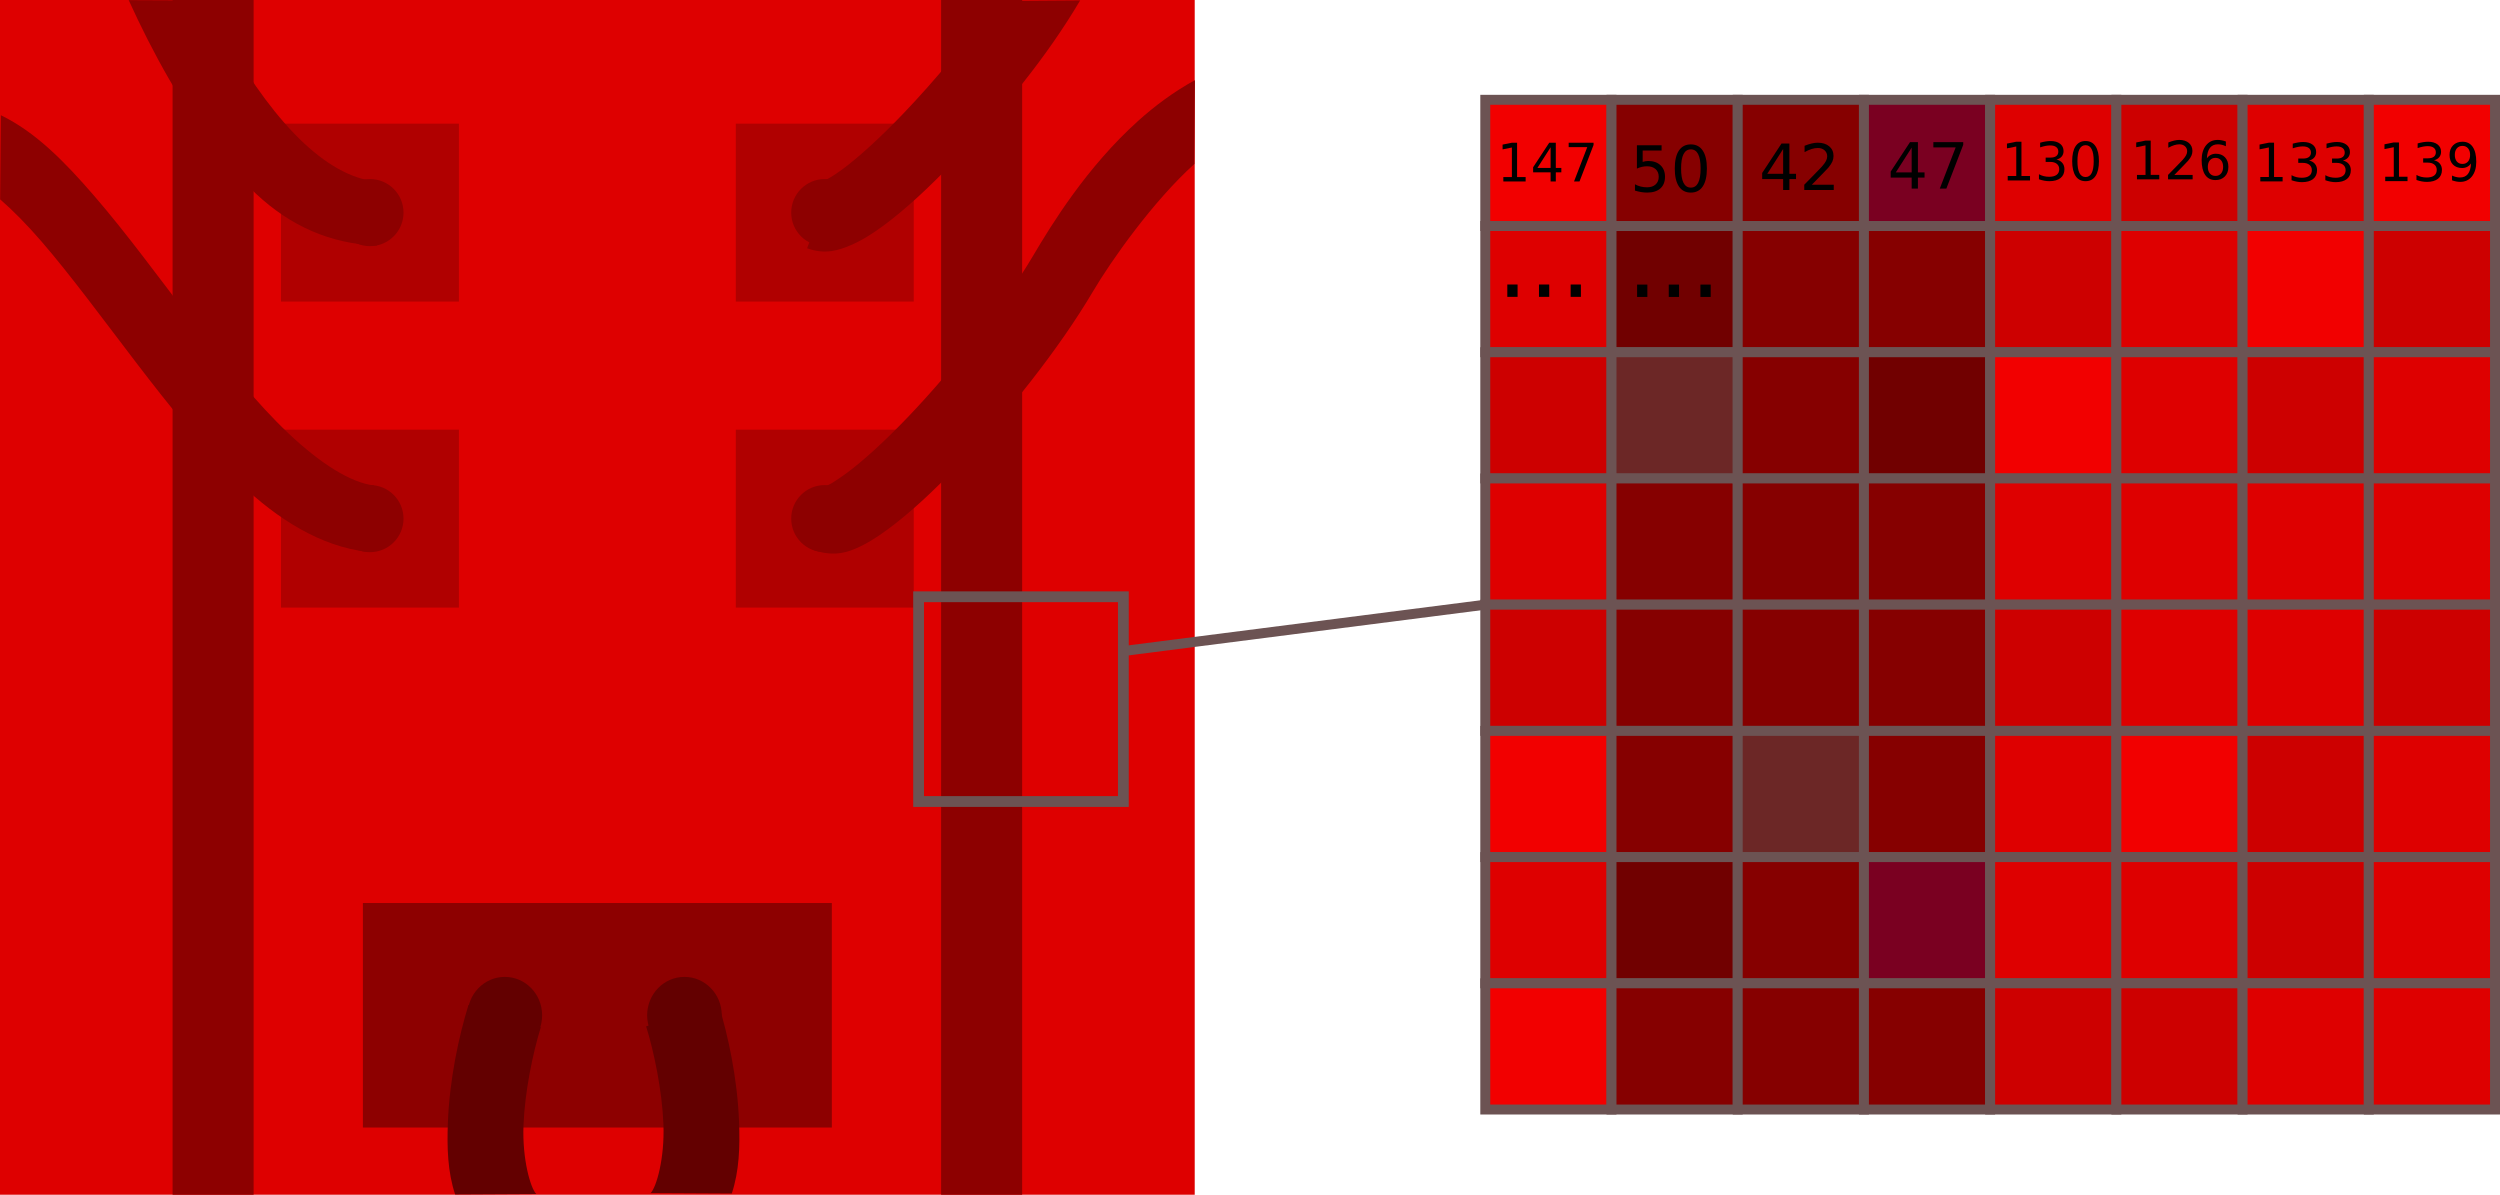 <?xml version="1.0" encoding="UTF-8" standalone="no"?>
<svg
   xmlns:dc="http://purl.org/dc/elements/1.1/"
   xmlns:cc="http://creativecommons.org/ns#"
   xmlns:rdf="http://www.w3.org/1999/02/22-rdf-syntax-ns#"
   xmlns:svg="http://www.w3.org/2000/svg"
   xmlns="http://www.w3.org/2000/svg"
   xmlns:sodipodi="http://sodipodi.sourceforge.net/DTD/sodipodi-0.dtd"
   xmlns:inkscape="http://www.inkscape.org/namespaces/inkscape"
   sodipodi:docname="thermogram.svg"
   inkscape:version="1.0 (4035a4fb49, 2020-05-01)"
   id="svg8"
   version="1.1"
   viewBox="0 0 332.191 158.75"
   height="158.75mm"
   width="332.191mm">
  <defs
     id="defs2" />
  <sodipodi:namedview
     inkscape:window-maximized="1"
     inkscape:window-y="28"
     inkscape:window-x="0"
     inkscape:window-height="712"
     inkscape:window-width="1366"
     fit-margin-bottom="0"
     fit-margin-right="0"
     fit-margin-left="0"
     fit-margin-top="0"
     showgrid="false"
     inkscape:document-rotation="0"
     inkscape:current-layer="layer1"
     inkscape:document-units="mm"
     inkscape:cy="28.489685"
     inkscape:cx="1045.4666"
     inkscape:zoom="1.4"
     inkscape:pageshadow="2"
     inkscape:pageopacity="0.0"
     borderopacity="1.0"
     bordercolor="#666666"
     pagecolor="#ffffff"
     id="base" />
  <g
     transform="translate(-18.685,-56.576)"
     id="layer1"
     inkscape:groupmode="layer"
     inkscape:label="Layer 1">
    <rect
       y="56.576"
       x="18.685"
       height="158.75"
       width="158.75"
       id="rect833"
       style="fill:#de0000;fill-opacity:1;stroke-width:0.899;stop-color:#000000" />
    <g
       transform="translate(-2.683)"
       id="g919">
      <rect
         style="fill:#8d0000;fill-opacity:1;stroke-width:0.756;stop-color:#000000"
         id="rect835"
         width="10.767"
         height="158.75"
         x="44.3"
         y="56.576" />
      <rect
         y="56.576"
         x="146.42"
         height="158.75"
         width="10.767"
         id="rect835-6"
         style="fill:#8d0000;fill-opacity:1;stroke-width:0.756;stop-color:#000000" />
    </g>
    <rect
       y="176.566"
       x="66.905"
       height="29.832"
       width="62.31"
       id="rect921"
       style="fill:#8d0000;fill-opacity:1;stroke-width:1;stop-color:#000000" />
    <g
       transform="translate(-0.374)"
       id="g966">
      <g
         id="g958">
        <rect
           y="73.006"
           x="56.397"
           height="23.641"
           width="23.641"
           id="rect871"
           style="fill:#b00000;fill-opacity:1;stroke-width:0.912;stop-color:#000000" />
        <circle
           r="4.46"
           cy="84.826"
           cx="68.217"
           id="path928"
           style="fill:#8d0000;fill-opacity:1;stroke-width:1;stop-color:#000000" />
      </g>
      <g
         id="g954"
         transform="translate(0.748)">
        <rect
           style="fill:#b00000;fill-opacity:1;stroke-width:0.912;stop-color:#000000"
           id="rect871-7"
           width="23.641"
           height="23.641"
           x="116.083"
           y="73.006" />
        <circle
           style="fill:#8d0000;fill-opacity:1;stroke-width:1;stop-color:#000000"
           id="path928-6"
           cx="127.903"
           cy="84.826"
           r="4.46" />
      </g>
    </g>
    <g
       id="g966-3"
       transform="translate(-0.374,40.663)">
      <g
         id="g958-6">
        <rect
           style="fill:#b00000;fill-opacity:1;stroke-width:0.912;stop-color:#000000"
           id="rect871-0"
           width="23.641"
           height="23.641"
           x="56.397"
           y="73.006" />
        <circle
           style="fill:#8d0000;fill-opacity:1;stroke-width:1;stop-color:#000000"
           id="path928-62"
           cx="68.217"
           cy="84.826"
           r="4.46" />
      </g>
      <g
         transform="translate(0.748)"
         id="g954-6">
        <rect
           y="73.006"
           x="116.083"
           height="23.641"
           width="23.641"
           id="rect871-7-1"
           style="fill:#b00000;fill-opacity:1;stroke-width:0.912;stop-color:#000000" />
        <circle
           r="4.46"
           cy="84.826"
           cx="127.903"
           id="path928-6-8"
           style="fill:#8d0000;fill-opacity:1;stroke-width:1;stop-color:#000000" />
      </g>
    </g>
    <ellipse
       ry="5.101"
       rx="4.958"
       cy="191.482"
       cx="85.764"
       id="path1039"
       style="fill:#630000;fill-opacity:1;stroke-width:1;stop-color:#000000" />
    <ellipse
       style="fill:#630000;fill-opacity:1;stroke-width:1;stop-color:#000000"
       id="path1039-7"
       cx="109.633"
       cy="191.482"
       rx="4.958"
       ry="5.101" />
    <path
       sodipodi:nodetypes="csccscc"
       id="path1067"
       d="m 80.934,190.115 c -1.295,4.198 -2.514,9.879 -2.736,15.604 -0.13,3.343 -0.033,6.575 0.964,9.571 l 10.783,-0.059 c -0.765,-0.758 -1.875,-4.624 -1.701,-9.122 0.175,-4.498 1.251,-9.635 2.299,-13.031 z"
       style="color:#000000;font-style:normal;font-variant:normal;font-weight:normal;font-stretch:normal;font-size:medium;line-height:normal;font-family:sans-serif;font-variant-ligatures:normal;font-variant-position:normal;font-variant-caps:normal;font-variant-numeric:normal;font-variant-alternates:normal;font-variant-east-asian:normal;font-feature-settings:normal;font-variation-settings:normal;text-indent:0;text-align:start;text-decoration:none;text-decoration-line:none;text-decoration-style:solid;text-decoration-color:#000000;letter-spacing:normal;word-spacing:normal;text-transform:none;writing-mode:lr-tb;direction:ltr;text-orientation:mixed;dominant-baseline:auto;baseline-shift:baseline;text-anchor:start;white-space:normal;shape-padding:0;shape-margin:0;inline-size:0;clip-rule:nonzero;display:inline;overflow:visible;visibility:visible;opacity:1;isolation:auto;mix-blend-mode:normal;color-interpolation:sRGB;color-interpolation-filters:linearRGB;solid-color:#000000;solid-opacity:1;vector-effect:none;fill:#630000;fill-opacity:1;fill-rule:nonzero;stroke:none;stroke-width:10.054;stroke-linecap:butt;stroke-linejoin:miter;stroke-miterlimit:4;stroke-dasharray:none;stroke-dashoffset:0;stroke-opacity:1;color-rendering:auto;image-rendering:auto;shape-rendering:auto;text-rendering:auto;enable-background:accumulate;stop-color:#000000;stop-opacity:1" />
    <path
       style="color:#000000;font-style:normal;font-variant:normal;font-weight:normal;font-stretch:normal;font-size:medium;line-height:normal;font-family:sans-serif;font-variant-ligatures:normal;font-variant-position:normal;font-variant-caps:normal;font-variant-numeric:normal;font-variant-alternates:normal;font-variant-east-asian:normal;font-feature-settings:normal;font-variation-settings:normal;text-indent:0;text-align:start;text-decoration:none;text-decoration-line:none;text-decoration-style:solid;text-decoration-color:#000000;letter-spacing:normal;word-spacing:normal;text-transform:none;writing-mode:lr-tb;direction:ltr;text-orientation:mixed;dominant-baseline:auto;baseline-shift:baseline;text-anchor:start;white-space:normal;shape-padding:0;shape-margin:0;inline-size:0;clip-rule:nonzero;display:inline;overflow:visible;visibility:visible;opacity:1;isolation:auto;mix-blend-mode:normal;color-interpolation:sRGB;color-interpolation-filters:linearRGB;solid-color:#000000;solid-opacity:1;vector-effect:none;fill:#630000;fill-opacity:1;fill-rule:nonzero;stroke:none;stroke-width:10.054;stroke-linecap:butt;stroke-linejoin:miter;stroke-miterlimit:4;stroke-dasharray:none;stroke-dashoffset:0;stroke-opacity:1;color-rendering:auto;image-rendering:auto;shape-rendering:auto;text-rendering:auto;enable-background:accumulate;stop-color:#000000;stop-opacity:1"
       d="m 114.15,189.988 c 1.295,4.198 2.514,9.879 2.736,15.604 0.13,3.343 0.033,6.575 -0.964,9.571 l -10.783,-0.059 c 0.765,-0.758 1.875,-4.624 1.701,-9.122 -0.175,-4.498 -1.251,-9.635 -2.299,-13.031 z"
       id="path1067-9"
       sodipodi:nodetypes="csccscc" />
    <path
       sodipodi:nodetypes="csssccsssccc"
       id="path1171"
       d="m 18.705,83.065 c 1.701,1.477 3.57,3.371 5.479,5.58 3.947,4.567 8.182,10.348 12.592,16.113 4.41,5.765 8.987,11.519 13.904,16.156 4.918,4.637 10.543,8.26 16.836,8.998 l 0.865,-8.834 c -3.127,-0.366 -7.145,-2.939 -11.348,-6.902 -4.203,-3.963 -8.575,-9.388 -12.902,-15.045 C 39.804,93.474 35.514,87.592 31.191,82.59 27.264,78.045 23.409,74.12 18.801,71.888 l -0.096,11.177 z"
       style="color:#000000;font-style:normal;font-variant:normal;font-weight:normal;font-stretch:normal;font-size:medium;line-height:normal;font-family:sans-serif;font-variant-ligatures:normal;font-variant-position:normal;font-variant-caps:normal;font-variant-numeric:normal;font-variant-alternates:normal;font-variant-east-asian:normal;font-feature-settings:normal;font-variation-settings:normal;text-indent:0;text-align:start;text-decoration:none;text-decoration-line:none;text-decoration-style:solid;text-decoration-color:#000000;letter-spacing:normal;word-spacing:normal;text-transform:none;writing-mode:lr-tb;direction:ltr;text-orientation:mixed;dominant-baseline:auto;baseline-shift:baseline;text-anchor:start;white-space:normal;shape-padding:0;shape-margin:0;inline-size:0;clip-rule:nonzero;display:inline;overflow:visible;visibility:visible;opacity:1;isolation:auto;mix-blend-mode:normal;color-interpolation:sRGB;color-interpolation-filters:linearRGB;solid-color:#000000;solid-opacity:1;vector-effect:none;fill:#8d0000;fill-opacity:1;fill-rule:nonzero;stroke:none;stroke-width:9.26;stroke-linecap:butt;stroke-linejoin:miter;stroke-miterlimit:4;stroke-dasharray:none;stroke-dashoffset:0;stroke-opacity:1;color-rendering:auto;image-rendering:auto;shape-rendering:auto;text-rendering:auto;enable-background:accumulate;stop-color:#000000;stop-opacity:1" />
    <path
       sodipodi:nodetypes="cssccsscc"
       id="path1175"
       d="m 35.785,56.593 c 1.575,3.47 3.378,7.057 5.397,10.552 3.254,5.631 7.052,11.011 11.572,15.225 4.52,4.213 9.768,6.59 15.991,6.838 l 0.542,-8.474 C 66.007,80.602 62.577,78.867 59.068,75.596 55.56,72.325 52.155,67.627 49.199,62.512 48.092,60.596 47.046,58.62 46.068,56.638 Z"
       style="color:#000000;font-style:normal;font-variant:normal;font-weight:normal;font-stretch:normal;font-size:medium;line-height:normal;font-family:sans-serif;font-variant-ligatures:normal;font-variant-position:normal;font-variant-caps:normal;font-variant-numeric:normal;font-variant-alternates:normal;font-variant-east-asian:normal;font-feature-settings:normal;font-variation-settings:normal;text-indent:0;text-align:start;text-decoration:none;text-decoration-line:none;text-decoration-style:solid;text-decoration-color:#000000;letter-spacing:normal;word-spacing:normal;text-transform:none;writing-mode:lr-tb;direction:ltr;text-orientation:mixed;dominant-baseline:auto;baseline-shift:baseline;text-anchor:start;white-space:normal;shape-padding:0;shape-margin:0;inline-size:0;clip-rule:nonzero;display:inline;overflow:visible;visibility:visible;opacity:1;isolation:auto;mix-blend-mode:normal;color-interpolation:sRGB;color-interpolation-filters:linearRGB;solid-color:#000000;solid-opacity:1;vector-effect:none;fill:#8d0000;fill-opacity:1;fill-rule:nonzero;stroke:none;stroke-width:9.26;stroke-linecap:butt;stroke-linejoin:miter;stroke-miterlimit:4;stroke-dasharray:none;stroke-dashoffset:0;stroke-opacity:1;color-rendering:auto;image-rendering:auto;shape-rendering:auto;text-rendering:auto;enable-background:accumulate;stop-color:#000000;stop-opacity:1" />
    <path
       sodipodi:nodetypes="csssssccsssscc"
       id="path1183"
       d="m 177.46,67.226 c -2.795,1.535 -5.333,3.419 -7.571,5.438 -6.783,6.117 -11.397,13.605 -13.973,17.967 -3.895,6.595 -10.55,15.055 -16.621,21.393 -3.035,3.169 -5.956,5.83 -8.141,7.434 -1.092,0.802 -2.063,1.423 -2.509,1.612 -0.446,0.189 0.519,1.944 0.946,0.791 l -2.962,7.733 c 2.43,0.9 4.17,0.545 5.676,-0.093 1.506,-0.638 2.878,-1.512 4.33,-2.578 2.905,-2.132 6.069,-5.071 9.348,-8.494 6.558,-6.846 13.451,-15.54 17.908,-23.088 2.443,-4.137 7.989,-12.01 13.499,-16.979 z"
       style="color:#000000;font-style:normal;font-variant:normal;font-weight:normal;font-stretch:normal;font-size:medium;line-height:normal;font-family:sans-serif;font-variant-ligatures:normal;font-variant-position:normal;font-variant-caps:normal;font-variant-numeric:normal;font-variant-alternates:normal;font-variant-east-asian:normal;font-feature-settings:normal;font-variation-settings:normal;text-indent:0;text-align:start;text-decoration:none;text-decoration-line:none;text-decoration-style:solid;text-decoration-color:#000000;letter-spacing:normal;word-spacing:normal;text-transform:none;writing-mode:lr-tb;direction:ltr;text-orientation:mixed;dominant-baseline:auto;baseline-shift:baseline;text-anchor:start;white-space:normal;shape-padding:0;shape-margin:0;inline-size:0;clip-rule:nonzero;display:inline;overflow:visible;visibility:visible;opacity:1;isolation:auto;mix-blend-mode:normal;color-interpolation:sRGB;color-interpolation-filters:linearRGB;solid-color:#000000;solid-opacity:1;vector-effect:none;fill:#8d0000;fill-opacity:1;fill-rule:nonzero;stroke:none;stroke-width:9.26;stroke-linecap:butt;stroke-linejoin:miter;stroke-miterlimit:4;stroke-dasharray:none;stroke-dashoffset:0;stroke-opacity:1;color-rendering:auto;image-rendering:auto;shape-rendering:auto;text-rendering:auto;enable-background:accumulate;stop-color:#000000;stop-opacity:1" />
    <path
       sodipodi:nodetypes="csssccssscc"
       id="path1179"
       d="m 151.099,56.71 c -3.664,5.122 -8.174,10.561 -12.4,14.972 -3.035,3.169 -5.954,5.83 -8.139,7.434 -1.092,0.802 -2.017,1.329 -2.463,1.518 -0.446,0.189 -0.212,-0.223 1.051,0.244 l -3.217,8.684 c 2.43,0.9 4.271,0.237 5.777,-0.4 1.506,-0.638 2.878,-1.512 4.33,-2.578 2.905,-2.132 6.069,-5.071 9.348,-8.494 6.558,-6.846 12.371,-13.914 16.829,-21.462 z"
       style="color:#000000;font-style:normal;font-variant:normal;font-weight:normal;font-stretch:normal;font-size:medium;line-height:normal;font-family:sans-serif;font-variant-ligatures:normal;font-variant-position:normal;font-variant-caps:normal;font-variant-numeric:normal;font-variant-alternates:normal;font-variant-east-asian:normal;font-feature-settings:normal;font-variation-settings:normal;text-indent:0;text-align:start;text-decoration:none;text-decoration-line:none;text-decoration-style:solid;text-decoration-color:#000000;letter-spacing:normal;word-spacing:normal;text-transform:none;writing-mode:lr-tb;direction:ltr;text-orientation:mixed;dominant-baseline:auto;baseline-shift:baseline;text-anchor:start;white-space:normal;shape-padding:0;shape-margin:0;inline-size:0;clip-rule:nonzero;display:inline;overflow:visible;visibility:visible;opacity:1;isolation:auto;mix-blend-mode:normal;color-interpolation:sRGB;color-interpolation-filters:linearRGB;solid-color:#000000;solid-opacity:1;vector-effect:none;fill:#8d0000;fill-opacity:1;fill-rule:nonzero;stroke:none;stroke-width:9.26;stroke-linecap:butt;stroke-linejoin:miter;stroke-miterlimit:4;stroke-dasharray:none;stroke-dashoffset:0;stroke-opacity:1;color-rendering:auto;image-rendering:auto;shape-rendering:auto;text-rendering:auto;enable-background:accumulate;stop-color:#000000;stop-opacity:1" />
    <path
       sodipodi:nodetypes="cc"
       id="path1187"
       d="m 167.725,143.112 48.319,-6.19"
       style="fill:none;fill-opacity:1;stroke:#6c5353;stroke-width:1.323;stroke-linecap:butt;stroke-linejoin:miter;stroke-miterlimit:4;stroke-dasharray:none;stroke-opacity:1" />
    <rect
       y="69.837"
       x="216.044"
       height="16.771"
       width="16.771"
       id="rect2464"
       style="fill:#f20000;fill-opacity:1;stroke:#6c5353;stroke-width:1.323;stroke-miterlimit:4;stroke-dasharray:none;stop-color:#000000" />
    <rect
       style="fill:#860000;fill-opacity:1;stroke:#6c5353;stroke-width:1.323;stroke-miterlimit:4;stroke-dasharray:none;stop-color:#000000"
       id="rect2464-6"
       width="16.771"
       height="16.771"
       x="232.816"
       y="69.837" />
    <rect
       style="fill:#de0000;fill-opacity:1;stroke:#6c5353;stroke-width:1.323;stroke-miterlimit:4;stroke-dasharray:none;stop-color:#000000"
       id="rect2464-0"
       width="16.771"
       height="16.771"
       x="216.044"
       y="86.608" />
    <rect
       y="86.608"
       x="232.816"
       height="16.771"
       width="16.771"
       id="rect2464-6-3"
       style="fill:#710000;fill-opacity:1;stroke:#6c5353;stroke-width:1.323;stroke-miterlimit:4;stroke-dasharray:none;stop-color:#000000" />
    <rect
       style="fill:#860000;fill-opacity:1;stroke:#6c5353;stroke-width:1.323;stroke-miterlimit:4;stroke-dasharray:none;stop-color:#000000"
       id="rect2464-09"
       width="16.771"
       height="16.771"
       x="249.587"
       y="69.837" />
    <rect
       y="69.837"
       x="266.358"
       height="16.771"
       width="16.771"
       id="rect2464-6-2"
       style="fill:#7a0021;fill-opacity:1;stroke:#6c5353;stroke-width:1.323;stroke-miterlimit:4;stroke-dasharray:none;stop-color:#000000" />
    <rect
       y="86.608"
       x="249.587"
       height="16.771"
       width="16.771"
       id="rect2464-0-5"
       style="fill:#860000;fill-opacity:1;stroke:#6c5353;stroke-width:1.323;stroke-miterlimit:4;stroke-dasharray:none;stop-color:#000000" />
    <rect
       style="fill:#860000;fill-opacity:1;stroke:#6c5353;stroke-width:1.323;stroke-miterlimit:4;stroke-dasharray:none;stop-color:#000000"
       id="rect2464-6-3-4"
       width="16.771"
       height="16.771"
       x="266.358"
       y="86.608" />
    <rect
       style="fill:#cd0000;fill-opacity:1;stroke:#6c5353;stroke-width:1.323;stroke-miterlimit:4;stroke-dasharray:none;stop-color:#000000"
       id="rect2464-05"
       width="16.771"
       height="16.771"
       x="216.044"
       y="103.379" />
    <rect
       y="103.379"
       x="232.816"
       height="16.771"
       width="16.771"
       id="rect2464-6-9"
       style="fill:#6c2726;fill-opacity:1;stroke:#6c5353;stroke-width:1.323;stroke-miterlimit:4;stroke-dasharray:none;stop-color:#000000" />
    <rect
       y="120.15"
       x="216.044"
       height="16.771"
       width="16.771"
       id="rect2464-0-4"
       style="fill:#de0000;fill-opacity:1;stroke:#6c5353;stroke-width:1.323;stroke-miterlimit:4;stroke-dasharray:none;stop-color:#000000" />
    <rect
       style="fill:#860000;fill-opacity:1;stroke:#6c5353;stroke-width:1.323;stroke-miterlimit:4;stroke-dasharray:none;stop-color:#000000"
       id="rect2464-6-3-6"
       width="16.771"
       height="16.771"
       x="232.816"
       y="120.15" />
    <rect
       y="103.379"
       x="249.587"
       height="16.771"
       width="16.771"
       id="rect2464-09-9"
       style="fill:#860000;fill-opacity:1;stroke:#6c5353;stroke-width:1.323;stroke-miterlimit:4;stroke-dasharray:none;stop-color:#000000" />
    <rect
       style="fill:#710000;fill-opacity:1;stroke:#6c5353;stroke-width:1.323;stroke-miterlimit:4;stroke-dasharray:none;stop-color:#000000"
       id="rect2464-6-2-2"
       width="16.771"
       height="16.771"
       x="266.358"
       y="103.379" />
    <rect
       style="fill:#860000;fill-opacity:1;stroke:#6c5353;stroke-width:1.323;stroke-miterlimit:4;stroke-dasharray:none;stop-color:#000000"
       id="rect2464-0-5-2"
       width="16.771"
       height="16.771"
       x="249.587"
       y="120.15" />
    <rect
       y="120.15"
       x="266.358"
       height="16.771"
       width="16.771"
       id="rect2464-6-3-4-4"
       style="fill:#860000;fill-opacity:1;stroke:#6c5353;stroke-width:1.323;stroke-miterlimit:4;stroke-dasharray:none;stop-color:#000000" />
    <rect
       style="fill:#de0000;fill-opacity:1;stroke:#6c5353;stroke-width:1.323;stroke-miterlimit:4;stroke-dasharray:none;stop-color:#000000"
       id="rect2464-7"
       width="16.771"
       height="16.771"
       x="283.129"
       y="69.837" />
    <rect
       y="69.837"
       x="299.901"
       height="16.771"
       width="16.771"
       id="rect2464-6-7"
       style="fill:#cd0000;fill-opacity:1;stroke:#6c5353;stroke-width:1.323;stroke-miterlimit:4;stroke-dasharray:none;stop-color:#000000" />
    <rect
       y="86.608"
       x="283.129"
       height="16.771"
       width="16.771"
       id="rect2464-0-54"
       style="fill:#cd0000;fill-opacity:1;stroke:#6c5353;stroke-width:1.323;stroke-miterlimit:4;stroke-dasharray:none;stop-color:#000000" />
    <rect
       style="fill:#de0000;fill-opacity:1;stroke:#6c5353;stroke-width:1.323;stroke-miterlimit:4;stroke-dasharray:none;stop-color:#000000"
       id="rect2464-6-3-8"
       width="16.771"
       height="16.771"
       x="299.901"
       y="86.608" />
    <rect
       y="69.837"
       x="316.672"
       height="16.771"
       width="16.771"
       id="rect2464-09-1"
       style="fill:#de0000;fill-opacity:1;stroke:#6c5353;stroke-width:1.323;stroke-miterlimit:4;stroke-dasharray:none;stop-color:#000000" />
    <rect
       style="fill:#f20000;fill-opacity:1;stroke:#6c5353;stroke-width:1.323;stroke-miterlimit:4;stroke-dasharray:none;stop-color:#000000"
       id="rect2464-6-2-28"
       width="16.771"
       height="16.771"
       x="333.443"
       y="69.837" />
    <rect
       style="fill:#f20000;fill-opacity:1;stroke:#6c5353;stroke-width:1.323;stroke-miterlimit:4;stroke-dasharray:none;stop-color:#000000"
       id="rect2464-0-5-9"
       width="16.771"
       height="16.771"
       x="316.672"
       y="86.608" />
    <rect
       y="86.608"
       x="333.443"
       height="16.771"
       width="16.771"
       id="rect2464-6-3-4-3"
       style="fill:#cd0000;fill-opacity:1;stroke:#6c5353;stroke-width:1.323;stroke-miterlimit:4;stroke-dasharray:none;stop-color:#000000" />
    <rect
       y="103.379"
       x="283.129"
       height="16.771"
       width="16.771"
       id="rect2464-05-6"
       style="fill:#f20000;fill-opacity:1;stroke:#6c5353;stroke-width:1.323;stroke-miterlimit:4;stroke-dasharray:none;stop-color:#000000" />
    <rect
       style="fill:#de0000;fill-opacity:1;stroke:#6c5353;stroke-width:1.323;stroke-miterlimit:4;stroke-dasharray:none;stop-color:#000000"
       id="rect2464-6-9-8"
       width="16.771"
       height="16.771"
       x="299.901"
       y="103.379" />
    <rect
       style="fill:#de0000;fill-opacity:1;stroke:#6c5353;stroke-width:1.323;stroke-miterlimit:4;stroke-dasharray:none;stop-color:#000000"
       id="rect2464-0-4-0"
       width="16.771"
       height="16.771"
       x="283.129"
       y="120.15" />
    <rect
       y="120.15"
       x="299.901"
       height="16.771"
       width="16.771"
       id="rect2464-6-3-6-2"
       style="fill:#de0000;fill-opacity:1;stroke:#6c5353;stroke-width:1.323;stroke-miterlimit:4;stroke-dasharray:none;stop-color:#000000" />
    <rect
       style="fill:#cd0000;fill-opacity:1;stroke:#6c5353;stroke-width:1.323;stroke-miterlimit:4;stroke-dasharray:none;stop-color:#000000"
       id="rect2464-09-9-1"
       width="16.771"
       height="16.771"
       x="316.672"
       y="103.379" />
    <rect
       y="103.379"
       x="333.443"
       height="16.771"
       width="16.771"
       id="rect2464-6-2-2-0"
       style="fill:#de0000;fill-opacity:1;stroke:#6c5353;stroke-width:1.323;stroke-miterlimit:4;stroke-dasharray:none;stop-color:#000000" />
    <rect
       y="120.15"
       x="316.672"
       height="16.771"
       width="16.771"
       id="rect2464-0-5-2-5"
       style="fill:#de0000;fill-opacity:1;stroke:#6c5353;stroke-width:1.323;stroke-miterlimit:4;stroke-dasharray:none;stop-color:#000000" />
    <rect
       style="fill:#de0000;fill-opacity:1;stroke:#6c5353;stroke-width:1.323;stroke-miterlimit:4;stroke-dasharray:none;stop-color:#000000"
       id="rect2464-6-3-4-4-1"
       width="16.771"
       height="16.771"
       x="333.443"
       y="120.15" />
    <rect
       style="fill:#cd0000;fill-opacity:1;stroke:#6c5353;stroke-width:1.323;stroke-miterlimit:4;stroke-dasharray:none;stop-color:#000000"
       id="rect2464-1"
       width="16.771"
       height="16.771"
       x="216.044"
       y="136.922" />
    <rect
       y="136.922"
       x="232.816"
       height="16.771"
       width="16.771"
       id="rect2464-6-0"
       style="fill:#860000;fill-opacity:1;stroke:#6c5353;stroke-width:1.323;stroke-miterlimit:4;stroke-dasharray:none;stop-color:#000000" />
    <rect
       y="153.693"
       x="216.044"
       height="16.771"
       width="16.771"
       id="rect2464-0-8"
       style="fill:#f20000;fill-opacity:1;stroke:#6c5353;stroke-width:1.323;stroke-miterlimit:4;stroke-dasharray:none;stop-color:#000000" />
    <rect
       style="fill:#860000;fill-opacity:1;stroke:#6c5353;stroke-width:1.323;stroke-miterlimit:4;stroke-dasharray:none;stop-color:#000000"
       id="rect2464-6-3-5"
       width="16.771"
       height="16.771"
       x="232.816"
       y="153.693" />
    <rect
       y="136.922"
       x="249.587"
       height="16.771"
       width="16.771"
       id="rect2464-09-0"
       style="fill:#860000;fill-opacity:1;stroke:#6c5353;stroke-width:1.323;stroke-miterlimit:4;stroke-dasharray:none;stop-color:#000000" />
    <rect
       style="fill:#860000;fill-opacity:1;stroke:#6c5353;stroke-width:1.323;stroke-miterlimit:4;stroke-dasharray:none;stop-color:#000000"
       id="rect2464-6-2-6"
       width="16.771"
       height="16.771"
       x="266.358"
       y="136.922" />
    <rect
       style="fill:#6c2726;fill-opacity:1;stroke:#6c5353;stroke-width:1.323;stroke-miterlimit:4;stroke-dasharray:none;stop-color:#000000"
       id="rect2464-0-5-4"
       width="16.771"
       height="16.771"
       x="249.587"
       y="153.693" />
    <rect
       y="153.693"
       x="266.358"
       height="16.771"
       width="16.771"
       id="rect2464-6-3-4-6"
       style="fill:#860000;fill-opacity:1;stroke:#6c5353;stroke-width:1.323;stroke-miterlimit:4;stroke-dasharray:none;stop-color:#000000" />
    <rect
       y="170.464"
       x="216.044"
       height="16.771"
       width="16.771"
       id="rect2464-05-2"
       style="fill:#de0000;fill-opacity:1;stroke:#6c5353;stroke-width:1.323;stroke-miterlimit:4;stroke-dasharray:none;stop-color:#000000" />
    <rect
       style="fill:#710000;fill-opacity:1;stroke:#6c5353;stroke-width:1.323;stroke-miterlimit:4;stroke-dasharray:none;stop-color:#000000"
       id="rect2464-6-9-5"
       width="16.771"
       height="16.771"
       x="232.816"
       y="170.464" />
    <rect
       style="fill:#f20000;fill-opacity:1;stroke:#6c5353;stroke-width:1.323;stroke-miterlimit:4;stroke-dasharray:none;stop-color:#000000"
       id="rect2464-0-4-8"
       width="16.771"
       height="16.771"
       x="216.044"
       y="187.235" />
    <rect
       y="187.235"
       x="232.816"
       height="16.771"
       width="16.771"
       id="rect2464-6-3-6-6"
       style="fill:#860000;fill-opacity:1;stroke:#6c5353;stroke-width:1.323;stroke-miterlimit:4;stroke-dasharray:none;stop-color:#000000" />
    <rect
       style="fill:#860000;fill-opacity:1;stroke:#6c5353;stroke-width:1.323;stroke-miterlimit:4;stroke-dasharray:none;stop-color:#000000"
       id="rect2464-09-9-2"
       width="16.771"
       height="16.771"
       x="249.587"
       y="170.464" />
    <rect
       y="170.464"
       x="266.358"
       height="16.771"
       width="16.771"
       id="rect2464-6-2-2-8"
       style="fill:#7a0021;fill-opacity:1;stroke:#6c5353;stroke-width:1.323;stroke-miterlimit:4;stroke-dasharray:none;stop-color:#000000" />
    <rect
       y="187.235"
       x="249.587"
       height="16.771"
       width="16.771"
       id="rect2464-0-5-2-4"
       style="fill:#860000;fill-opacity:1;stroke:#6c5353;stroke-width:1.323;stroke-miterlimit:4;stroke-dasharray:none;stop-color:#000000" />
    <rect
       style="fill:#860000;fill-opacity:1;stroke:#6c5353;stroke-width:1.323;stroke-miterlimit:4;stroke-dasharray:none;stop-color:#000000"
       id="rect2464-6-3-4-4-7"
       width="16.771"
       height="16.771"
       x="266.358"
       y="187.235" />
    <rect
       y="136.922"
       x="283.129"
       height="16.771"
       width="16.771"
       id="rect2464-7-2"
       style="fill:#cd0000;fill-opacity:1;stroke:#6c5353;stroke-width:1.323;stroke-miterlimit:4;stroke-dasharray:none;stop-color:#000000" />
    <rect
       style="fill:#de0000;fill-opacity:1;stroke:#6c5353;stroke-width:1.323;stroke-miterlimit:4;stroke-dasharray:none;stop-color:#000000"
       id="rect2464-6-7-4"
       width="16.771"
       height="16.771"
       x="299.901"
       y="136.922" />
    <rect
       style="fill:#de0000;fill-opacity:1;stroke:#6c5353;stroke-width:1.323;stroke-miterlimit:4;stroke-dasharray:none;stop-color:#000000"
       id="rect2464-0-54-0"
       width="16.771"
       height="16.771"
       x="283.129"
       y="153.693" />
    <rect
       y="153.693"
       x="299.901"
       height="16.771"
       width="16.771"
       id="rect2464-6-3-8-6"
       style="fill:#f20000;fill-opacity:1;stroke:#6c5353;stroke-width:1.323;stroke-miterlimit:4;stroke-dasharray:none;stop-color:#000000" />
    <rect
       style="fill:#de0000;fill-opacity:1;stroke:#6c5353;stroke-width:1.323;stroke-miterlimit:4;stroke-dasharray:none;stop-color:#000000"
       id="rect2464-09-1-2"
       width="16.771"
       height="16.771"
       x="316.672"
       y="136.922" />
    <rect
       y="136.922"
       x="333.443"
       height="16.771"
       width="16.771"
       id="rect2464-6-2-28-9"
       style="fill:#cd0000;fill-opacity:1;stroke:#6c5353;stroke-width:1.323;stroke-miterlimit:4;stroke-dasharray:none;stop-color:#000000" />
    <rect
       y="153.693"
       x="316.672"
       height="16.771"
       width="16.771"
       id="rect2464-0-5-9-9"
       style="fill:#cd0000;fill-opacity:1;stroke:#6c5353;stroke-width:1.323;stroke-miterlimit:4;stroke-dasharray:none;stop-color:#000000" />
    <rect
       style="fill:#de0000;fill-opacity:1;stroke:#6c5353;stroke-width:1.323;stroke-miterlimit:4;stroke-dasharray:none;stop-color:#000000"
       id="rect2464-6-3-4-3-0"
       width="16.771"
       height="16.771"
       x="333.443"
       y="153.693" />
    <rect
       style="fill:#de0000;fill-opacity:1;stroke:#6c5353;stroke-width:1.323;stroke-miterlimit:4;stroke-dasharray:none;stop-color:#000000"
       id="rect2464-05-6-8"
       width="16.771"
       height="16.771"
       x="283.129"
       y="170.464" />
    <rect
       y="170.464"
       x="299.901"
       height="16.771"
       width="16.771"
       id="rect2464-6-9-8-1"
       style="fill:#de0000;fill-opacity:1;stroke:#6c5353;stroke-width:1.323;stroke-miterlimit:4;stroke-dasharray:none;stop-color:#000000" />
    <rect
       y="187.235"
       x="283.129"
       height="16.771"
       width="16.771"
       id="rect2464-0-4-0-3"
       style="fill:#cd0000;fill-opacity:1;stroke:#6c5353;stroke-width:1.323;stroke-miterlimit:4;stroke-dasharray:none;stop-color:#000000" />
    <rect
       style="fill:#cd0000;fill-opacity:1;stroke:#6c5353;stroke-width:1.323;stroke-miterlimit:4;stroke-dasharray:none;stop-color:#000000"
       id="rect2464-6-3-6-2-1"
       width="16.771"
       height="16.771"
       x="299.901"
       y="187.235" />
    <rect
       y="170.464"
       x="316.672"
       height="16.771"
       width="16.771"
       id="rect2464-09-9-1-1"
       style="fill:#cd0000;fill-opacity:1;stroke:#6c5353;stroke-width:1.323;stroke-miterlimit:4;stroke-dasharray:none;stop-color:#000000" />
    <rect
       style="fill:#de0000;fill-opacity:1;stroke:#6c5353;stroke-width:1.323;stroke-miterlimit:4;stroke-dasharray:none;stop-color:#000000"
       id="rect2464-6-2-2-0-0"
       width="16.771"
       height="16.771"
       x="333.443"
       y="170.464" />
    <rect
       style="fill:#de0000;fill-opacity:1;stroke:#6c5353;stroke-width:1.323;stroke-miterlimit:4;stroke-dasharray:none;stop-color:#000000"
       id="rect2464-0-5-2-5-3"
       width="16.771"
       height="16.771"
       x="316.672"
       y="187.235" />
    <rect
       y="187.235"
       x="333.443"
       height="16.771"
       width="16.771"
       id="rect2464-6-3-4-4-1-4"
       style="fill:#de0000;fill-opacity:1;stroke:#6c5353;stroke-width:1.323;stroke-miterlimit:4;stroke-dasharray:none;stop-color:#000000" />
    <rect
       y="135.871"
       x="140.746"
       height="27.207"
       width="27.207"
       id="rect3415"
       style="fill:none;fill-opacity:1;stroke:#6c5353;stroke-width:1.435;stroke-miterlimit:4;stroke-dasharray:none;stop-color:#000000" />
    <g
       style="font-style:normal;font-variant:normal;font-weight:normal;font-stretch:normal;font-size:8.467px;line-height:1.25;font-family:sans-serif;-inkscape-font-specification:'sans-serif, Normal';font-variant-ligatures:normal;font-variant-caps:normal;font-variant-numeric:normal;font-variant-east-asian:normal;fill:#000000;fill-opacity:1;stroke:none;stroke-width:0.265"
       id="text3419"
       aria-label="50">
      <path
         id="path3606"
         style="font-style:normal;font-variant:normal;font-weight:normal;font-stretch:normal;font-size:8.467px;font-family:sans-serif;-inkscape-font-specification:'sans-serif, Normal';font-variant-ligatures:normal;font-variant-caps:normal;font-variant-numeric:normal;font-variant-east-asian:normal;stroke-width:0.265"
         d="m 236.193,75.874 h 3.278 v 0.703 h -2.514 v 1.513 q 0.182,-0.062 0.364,-0.091 0.182,-0.033 0.364,-0.033 1.034,0 1.637,0.566 0.604,0.566 0.604,1.534 0,0.996 -0.62,1.55 -0.62,0.55 -1.749,0.55 -0.389,0 -0.794,-0.066 -0.401,-0.066 -0.831,-0.198 v -0.839 q 0.372,0.203 0.769,0.302 0.397,0.099 0.839,0.099 0.715,0 1.133,-0.376 0.418,-0.376 0.418,-1.021 0,-0.645 -0.418,-1.021 -0.418,-0.376 -1.133,-0.376 -0.335,0 -0.67,0.074 -0.331,0.074 -0.678,0.232 z" />
      <path
         id="path3608"
         style="font-style:normal;font-variant:normal;font-weight:normal;font-stretch:normal;font-size:8.467px;font-family:sans-serif;-inkscape-font-specification:'sans-serif, Normal';font-variant-ligatures:normal;font-variant-caps:normal;font-variant-numeric:normal;font-variant-east-asian:normal;stroke-width:0.265"
         d="m 243.357,76.423 q -0.645,0 -0.972,0.637 -0.322,0.633 -0.322,1.906 0,1.269 0.322,1.906 0.327,0.633 0.972,0.633 0.649,0 0.972,-0.633 0.327,-0.637 0.327,-1.906 0,-1.273 -0.327,-1.906 -0.322,-0.637 -0.972,-0.637 z m 0,-0.661 q 1.038,0 1.583,0.823 0.55,0.819 0.55,2.381 0,1.559 -0.55,2.381 -0.546,0.819 -1.583,0.819 -1.038,0 -1.587,-0.819 -0.546,-0.823 -0.546,-2.381 0,-1.563 0.546,-2.381 0.55,-0.823 1.587,-0.823 z" />
    </g>
    <g
       style="font-style:normal;font-variant:normal;font-weight:normal;font-stretch:normal;font-size:8.467px;line-height:1.25;font-family:sans-serif;-inkscape-font-specification:'sans-serif, Normal';font-variant-ligatures:normal;font-variant-caps:normal;font-variant-numeric:normal;font-variant-east-asian:normal;fill:#000000;fill-opacity:1;stroke:none;stroke-width:0.265"
       id="text3419-6"
       aria-label="42">
      <path
         id="path3625"
         style="font-style:normal;font-variant:normal;font-weight:normal;font-stretch:normal;font-size:8.467px;font-family:sans-serif;-inkscape-font-specification:'sans-serif, Normal';font-variant-ligatures:normal;font-variant-caps:normal;font-variant-numeric:normal;font-variant-east-asian:normal;stroke-width:0.265"
         d="m 255.622,76.377 -2.108,3.295 h 2.108 z m -0.219,-0.728 h 1.05 v 4.022 h 0.881 v 0.695 h -0.881 v 1.455 h -0.831 V 80.366 h -2.786 v -0.806 z" />
      <path
         id="path3627"
         style="font-style:normal;font-variant:normal;font-weight:normal;font-stretch:normal;font-size:8.467px;font-family:sans-serif;-inkscape-font-specification:'sans-serif, Normal';font-variant-ligatures:normal;font-variant-caps:normal;font-variant-numeric:normal;font-variant-east-asian:normal;stroke-width:0.265"
         d="m 259.433,81.119 h 2.915 v 0.703 h -3.919 V 81.119 q 0.475,-0.492 1.294,-1.319 0.823,-0.831 1.034,-1.071 0.401,-0.451 0.558,-0.761 0.161,-0.314 0.161,-0.616 0,-0.492 -0.347,-0.802 -0.343,-0.31 -0.897,-0.31 -0.393,0 -0.831,0.136 -0.434,0.136 -0.93,0.413 v -0.843 q 0.504,-0.203 0.943,-0.306 0.438,-0.103 0.802,-0.103 0.959,0 1.53,0.48 0.571,0.48 0.571,1.282 0,0.38 -0.145,0.723 -0.141,0.339 -0.517,0.802 -0.103,0.12 -0.657,0.695 -0.554,0.571 -1.563,1.6 z" />
    </g>
    <g
       style="font-style:normal;font-variant:normal;font-weight:normal;font-stretch:normal;font-size:8.467px;line-height:1.25;font-family:sans-serif;-inkscape-font-specification:'sans-serif, Normal';font-variant-ligatures:normal;font-variant-caps:normal;font-variant-numeric:normal;font-variant-east-asian:normal;fill:#000000;fill-opacity:1;stroke:none;stroke-width:0.265"
       id="text3419-6-8"
       aria-label="47">
      <path
         id="path3630"
         style="font-style:normal;font-variant:normal;font-weight:normal;font-stretch:normal;font-size:8.467px;font-family:sans-serif;-inkscape-font-specification:'sans-serif, Normal';font-variant-ligatures:normal;font-variant-caps:normal;font-variant-numeric:normal;font-variant-east-asian:normal;stroke-width:0.265"
         d="m 272.701,76.189 -2.108,3.295 h 2.108 z m -0.219,-0.728 h 1.05 v 4.022 h 0.881 v 0.695 h -0.881 v 1.455 h -0.831 v -1.455 h -2.786 v -0.806 z" />
      <path
         id="path3632"
         style="font-style:normal;font-variant:normal;font-weight:normal;font-stretch:normal;font-size:8.467px;font-family:sans-serif;-inkscape-font-specification:'sans-serif, Normal';font-variant-ligatures:normal;font-variant-caps:normal;font-variant-numeric:normal;font-variant-east-asian:normal;stroke-width:0.265"
         d="m 275.583,75.461 h 3.969 v 0.356 l -2.241,5.817 h -0.872 l 2.108,-5.469 h -2.964 z" />
    </g>
    <g
       style="font-style:normal;font-variant:normal;font-weight:normal;font-stretch:normal;font-size:7.056px;line-height:1.25;font-family:sans-serif;-inkscape-font-specification:'sans-serif, Normal';font-variant-ligatures:normal;font-variant-caps:normal;font-variant-numeric:normal;font-variant-east-asian:normal;fill:#000000;fill-opacity:1;stroke:none;stroke-width:0.265"
       id="text3419-6-8-9"
       aria-label="147">
      <path
         id="path3599"
         style="font-style:normal;font-variant:normal;font-weight:normal;font-stretch:normal;font-size:7.056px;font-family:sans-serif;-inkscape-font-specification:'sans-serif, Normal';font-variant-ligatures:normal;font-variant-caps:normal;font-variant-numeric:normal;font-variant-east-asian:normal;stroke-width:0.265"
         d="m 218.443,80.1 h 1.137 v -3.924 l -1.237,0.248 V 75.79 l 1.23,-0.248 h 0.696 v 4.558 h 1.137 v 0.586 h -2.963 z" />
      <path
         id="path3601"
         style="font-style:normal;font-variant:normal;font-weight:normal;font-stretch:normal;font-size:7.056px;font-family:sans-serif;-inkscape-font-specification:'sans-serif, Normal';font-variant-ligatures:normal;font-variant-caps:normal;font-variant-numeric:normal;font-variant-east-asian:normal;stroke-width:0.265"
         d="m 224.724,76.148 -1.757,2.746 h 1.757 z m -0.183,-0.606 h 0.875 v 3.352 h 0.734 v 0.579 h -0.734 v 1.213 h -0.692 V 79.473 h -2.322 v -0.672 z" />
      <path
         id="path3603"
         style="font-style:normal;font-variant:normal;font-weight:normal;font-stretch:normal;font-size:7.056px;font-family:sans-serif;-inkscape-font-specification:'sans-serif, Normal';font-variant-ligatures:normal;font-variant-caps:normal;font-variant-numeric:normal;font-variant-east-asian:normal;stroke-width:0.265"
         d="m 227.125,75.542 h 3.307 v 0.296 l -1.867,4.847 h -0.727 l 1.757,-4.558 h -2.47 z" />
    </g>
    <g
       style="font-style:normal;font-variant:normal;font-weight:normal;font-stretch:normal;font-size:7.056px;line-height:1.25;font-family:sans-serif;-inkscape-font-specification:'sans-serif, Normal';font-variant-ligatures:normal;font-variant-caps:normal;font-variant-numeric:normal;font-variant-east-asian:normal;fill:#000000;fill-opacity:1;stroke:none;stroke-width:0.265"
       id="text3419-6-8-9-0"
       aria-label="130">
      <path
         id="path3635"
         style="font-style:normal;font-variant:normal;font-weight:normal;font-stretch:normal;font-size:7.056px;font-family:sans-serif;-inkscape-font-specification:'sans-serif, Normal';font-variant-ligatures:normal;font-variant-caps:normal;font-variant-numeric:normal;font-variant-east-asian:normal;stroke-width:0.265"
         d="m 285.462,79.965 h 1.137 v -3.924 l -1.237,0.248 v -0.634 l 1.23,-0.248 h 0.696 v 4.558 h 1.137 v 0.586 h -2.963 z" />
      <path
         id="path3637"
         style="font-style:normal;font-variant:normal;font-weight:normal;font-stretch:normal;font-size:7.056px;font-family:sans-serif;-inkscape-font-specification:'sans-serif, Normal';font-variant-ligatures:normal;font-variant-caps:normal;font-variant-numeric:normal;font-variant-east-asian:normal;stroke-width:0.265"
         d="m 291.939,77.778 q 0.5,0.107 0.779,0.444 0.282,0.338 0.282,0.834 0,0.761 -0.524,1.178 -0.524,0.417 -1.488,0.417 -0.324,0 -0.668,-0.065 -0.341,-0.062 -0.706,-0.189 v -0.672 q 0.289,0.169 0.634,0.255 0.345,0.086 0.72,0.086 0.655,0 0.996,-0.258 0.345,-0.258 0.345,-0.751 0,-0.455 -0.32,-0.71 -0.317,-0.258 -0.885,-0.258 h -0.599 v -0.572 h 0.627 q 0.513,0 0.785,-0.203 0.272,-0.207 0.272,-0.593 0,-0.396 -0.282,-0.606 -0.279,-0.214 -0.803,-0.214 -0.286,0 -0.613,0.062 -0.327,0.062 -0.72,0.193 v -0.62 q 0.396,-0.11 0.741,-0.165 0.348,-0.055 0.655,-0.055 0.792,0 1.254,0.362 0.462,0.358 0.462,0.972 0,0.427 -0.245,0.723 -0.245,0.293 -0.696,0.407 z" />
      <path
         id="path3639"
         style="font-style:normal;font-variant:normal;font-weight:normal;font-stretch:normal;font-size:7.056px;font-family:sans-serif;-inkscape-font-specification:'sans-serif, Normal';font-variant-ligatures:normal;font-variant-caps:normal;font-variant-numeric:normal;font-variant-east-asian:normal;stroke-width:0.265"
         d="m 295.808,75.866 q -0.537,0 -0.81,0.531 -0.269,0.527 -0.269,1.588 0,1.058 0.269,1.588 0.272,0.527 0.81,0.527 0.541,0 0.81,-0.527 0.272,-0.531 0.272,-1.588 0,-1.061 -0.272,-1.588 -0.269,-0.531 -0.81,-0.531 z m 0,-0.551 q 0.865,0 1.319,0.686 0.458,0.682 0.458,1.984 0,1.299 -0.458,1.984 -0.455,0.682 -1.319,0.682 -0.865,0 -1.323,-0.682 -0.455,-0.686 -0.455,-1.984 0,-1.302 0.455,-1.984 0.458,-0.686 1.323,-0.686 z" />
    </g>
    <g
       style="font-style:normal;font-variant:normal;font-weight:normal;font-stretch:normal;font-size:7.056px;line-height:1.25;font-family:sans-serif;-inkscape-font-specification:'sans-serif, Normal';font-variant-ligatures:normal;font-variant-caps:normal;font-variant-numeric:normal;font-variant-east-asian:normal;fill:#000000;fill-opacity:1;stroke:none;stroke-width:0.265"
       id="text3419-6-8-9-1"
       aria-label="126">
      <path
         id="path3642"
         style="font-style:normal;font-variant:normal;font-weight:normal;font-stretch:normal;font-size:7.056px;font-family:sans-serif;-inkscape-font-specification:'sans-serif, Normal';font-variant-ligatures:normal;font-variant-caps:normal;font-variant-numeric:normal;font-variant-east-asian:normal;stroke-width:0.265"
         d="m 302.637,79.816 h 1.137 v -3.924 l -1.237,0.248 V 75.506 l 1.23,-0.248 h 0.696 v 4.558 h 1.137 v 0.586 h -2.963 z" />
      <path
         id="path3644"
         style="font-style:normal;font-variant:normal;font-weight:normal;font-stretch:normal;font-size:7.056px;font-family:sans-serif;-inkscape-font-specification:'sans-serif, Normal';font-variant-ligatures:normal;font-variant-caps:normal;font-variant-numeric:normal;font-variant-east-asian:normal;stroke-width:0.265"
         d="m 307.605,79.816 h 2.429 v 0.586 h -3.266 v -0.586 q 0.396,-0.41 1.078,-1.099 0.686,-0.692 0.861,-0.892 0.334,-0.376 0.465,-0.634 0.134,-0.262 0.134,-0.513 0,-0.41 -0.289,-0.668 -0.286,-0.258 -0.748,-0.258 -0.327,0 -0.692,0.114 -0.362,0.114 -0.775,0.345 v -0.703 q 0.42,-0.169 0.785,-0.255 0.365,-0.086 0.668,-0.086 0.799,0 1.275,0.4 0.475,0.4 0.475,1.068 0,0.317 -0.121,0.603 -0.117,0.282 -0.431,0.668 -0.086,0.1 -0.548,0.579 -0.462,0.475 -1.302,1.333 z" />
      <path
         id="path3646"
         style="font-style:normal;font-variant:normal;font-weight:normal;font-stretch:normal;font-size:7.056px;font-family:sans-serif;-inkscape-font-specification:'sans-serif, Normal';font-variant-ligatures:normal;font-variant-caps:normal;font-variant-numeric:normal;font-variant-east-asian:normal;stroke-width:0.265"
         d="m 313.069,77.553 q -0.469,0 -0.744,0.32 -0.272,0.32 -0.272,0.878 0,0.555 0.272,0.878 0.276,0.32 0.744,0.32 0.469,0 0.741,-0.32 0.276,-0.324 0.276,-0.878 0,-0.558 -0.276,-0.878 -0.272,-0.32 -0.741,-0.32 z m 1.381,-2.181 v 0.634 q -0.262,-0.124 -0.531,-0.189 -0.265,-0.065 -0.527,-0.065 -0.689,0 -1.054,0.465 -0.362,0.465 -0.413,1.406 0.203,-0.3 0.51,-0.458 0.307,-0.162 0.675,-0.162 0.775,0 1.223,0.472 0.451,0.469 0.451,1.278 0,0.792 -0.469,1.271 -0.469,0.479 -1.247,0.479 -0.892,0 -1.364,-0.682 -0.472,-0.686 -0.472,-1.984 0,-1.22 0.579,-1.943 0.579,-0.727 1.554,-0.727 0.262,0 0.527,0.052 0.269,0.052 0.558,0.155 z" />
    </g>
    <g
       style="font-style:normal;font-variant:normal;font-weight:normal;font-stretch:normal;font-size:7.056px;line-height:1.25;font-family:sans-serif;-inkscape-font-specification:'sans-serif, Normal';font-variant-ligatures:normal;font-variant-caps:normal;font-variant-numeric:normal;font-variant-east-asian:normal;fill:#000000;fill-opacity:1;stroke:none;stroke-width:0.265"
       id="text3419-6-8-9-1-4"
       aria-label="133">
      <path
         id="path3649"
         style="font-style:normal;font-variant:normal;font-weight:normal;font-stretch:normal;font-size:7.056px;font-family:sans-serif;-inkscape-font-specification:'sans-serif, Normal';font-variant-ligatures:normal;font-variant-caps:normal;font-variant-numeric:normal;font-variant-east-asian:normal;stroke-width:0.265"
         d="m 319.027,80.094 h 1.137 v -3.924 l -1.237,0.248 v -0.634 l 1.23,-0.248 h 0.696 v 4.558 h 1.137 v 0.586 h -2.963 z" />
      <path
         id="path3651"
         style="font-style:normal;font-variant:normal;font-weight:normal;font-stretch:normal;font-size:7.056px;font-family:sans-serif;-inkscape-font-specification:'sans-serif, Normal';font-variant-ligatures:normal;font-variant-caps:normal;font-variant-numeric:normal;font-variant-east-asian:normal;stroke-width:0.265"
         d="m 325.504,77.907 q 0.5,0.107 0.779,0.444 0.282,0.338 0.282,0.834 0,0.761 -0.524,1.178 -0.524,0.417 -1.488,0.417 -0.324,0 -0.668,-0.065 -0.341,-0.062 -0.706,-0.189 v -0.672 q 0.289,0.169 0.634,0.255 0.345,0.086 0.72,0.086 0.655,0 0.996,-0.258 0.345,-0.258 0.345,-0.751 0,-0.455 -0.32,-0.71 -0.317,-0.258 -0.885,-0.258 h -0.599 V 77.645 h 0.627 q 0.513,0 0.785,-0.203 0.272,-0.207 0.272,-0.593 0,-0.396 -0.282,-0.606 -0.279,-0.214 -0.803,-0.214 -0.286,0 -0.613,0.062 -0.327,0.062 -0.72,0.193 v -0.62 q 0.396,-0.11 0.741,-0.165 0.348,-0.055 0.655,-0.055 0.792,0 1.254,0.362 0.462,0.358 0.462,0.972 0,0.427 -0.245,0.723 -0.245,0.293 -0.696,0.407 z" />
      <path
         id="path3653"
         style="font-style:normal;font-variant:normal;font-weight:normal;font-stretch:normal;font-size:7.056px;font-family:sans-serif;-inkscape-font-specification:'sans-serif, Normal';font-variant-ligatures:normal;font-variant-caps:normal;font-variant-numeric:normal;font-variant-east-asian:normal;stroke-width:0.265"
         d="m 329.993,77.907 q 0.5,0.107 0.779,0.444 0.282,0.338 0.282,0.834 0,0.761 -0.524,1.178 -0.524,0.417 -1.488,0.417 -0.324,0 -0.668,-0.065 -0.341,-0.062 -0.706,-0.189 v -0.672 q 0.289,0.169 0.634,0.255 0.345,0.086 0.72,0.086 0.655,0 0.996,-0.258 0.345,-0.258 0.345,-0.751 0,-0.455 -0.32,-0.71 -0.317,-0.258 -0.885,-0.258 h -0.599 V 77.645 h 0.627 q 0.513,0 0.785,-0.203 0.272,-0.207 0.272,-0.593 0,-0.396 -0.282,-0.606 -0.279,-0.214 -0.803,-0.214 -0.286,0 -0.613,0.062 -0.327,0.062 -0.72,0.193 v -0.62 q 0.396,-0.11 0.741,-0.165 0.348,-0.055 0.655,-0.055 0.792,0 1.254,0.362 0.462,0.358 0.462,0.972 0,0.427 -0.245,0.723 -0.245,0.293 -0.696,0.407 z" />
    </g>
    <g
       style="font-style:normal;font-variant:normal;font-weight:normal;font-stretch:normal;font-size:7.056px;line-height:1.25;font-family:sans-serif;-inkscape-font-specification:'sans-serif, Normal';font-variant-ligatures:normal;font-variant-caps:normal;font-variant-numeric:normal;font-variant-east-asian:normal;fill:#000000;fill-opacity:1;stroke:none;stroke-width:0.265"
       id="text3419-6-8-9-1-4-7"
       aria-label="139">
      <path
         id="path3656"
         style="font-style:normal;font-variant:normal;font-weight:normal;font-stretch:normal;font-size:7.056px;font-family:sans-serif;-inkscape-font-specification:'sans-serif, Normal';font-variant-ligatures:normal;font-variant-caps:normal;font-variant-numeric:normal;font-variant-east-asian:normal;stroke-width:0.265"
         d="m 335.625,80.06 h 1.137 v -3.924 l -1.237,0.248 v -0.634 l 1.23,-0.248 h 0.696 v 4.558 h 1.137 v 0.586 h -2.963 z" />
      <path
         id="path3658"
         style="font-style:normal;font-variant:normal;font-weight:normal;font-stretch:normal;font-size:7.056px;font-family:sans-serif;-inkscape-font-specification:'sans-serif, Normal';font-variant-ligatures:normal;font-variant-caps:normal;font-variant-numeric:normal;font-variant-east-asian:normal;stroke-width:0.265"
         d="m 342.101,77.873 q 0.5,0.107 0.779,0.444 0.282,0.338 0.282,0.834 0,0.761 -0.524,1.178 -0.524,0.417 -1.488,0.417 -0.324,0 -0.668,-0.065 -0.341,-0.062 -0.706,-0.189 v -0.672 q 0.289,0.169 0.634,0.255 0.345,0.086 0.72,0.086 0.655,0 0.996,-0.258 0.345,-0.258 0.345,-0.751 0,-0.455 -0.32,-0.71 -0.317,-0.258 -0.885,-0.258 h -0.599 v -0.572 h 0.627 q 0.513,0 0.785,-0.203 0.272,-0.207 0.272,-0.593 0,-0.396 -0.282,-0.606 -0.279,-0.214 -0.803,-0.214 -0.286,0 -0.613,0.062 -0.327,0.062 -0.72,0.193 v -0.62 q 0.396,-0.11 0.741,-0.165 0.348,-0.055 0.655,-0.055 0.792,0 1.254,0.362 0.462,0.358 0.462,0.972 0,0.427 -0.245,0.723 -0.245,0.293 -0.696,0.407 z" />
      <path
         id="path3660"
         style="font-style:normal;font-variant:normal;font-weight:normal;font-stretch:normal;font-size:7.056px;font-family:sans-serif;-inkscape-font-specification:'sans-serif, Normal';font-variant-ligatures:normal;font-variant-caps:normal;font-variant-numeric:normal;font-variant-east-asian:normal;stroke-width:0.265"
         d="m 344.503,80.539 v -0.634 q 0.262,0.124 0.531,0.189 0.269,0.065 0.527,0.065 0.689,0 1.051,-0.462 0.365,-0.465 0.417,-1.409 -0.2,0.296 -0.506,0.455 -0.307,0.158 -0.679,0.158 -0.772,0 -1.223,-0.465 -0.448,-0.469 -0.448,-1.278 0,-0.792 0.469,-1.271 0.469,-0.479 1.247,-0.479 0.892,0 1.361,0.686 0.472,0.682 0.472,1.984 0,1.216 -0.579,1.943 -0.575,0.723 -1.55,0.723 -0.262,0 -0.531,-0.052 -0.269,-0.052 -0.558,-0.155 z m 1.385,-2.181 q 0.469,0 0.741,-0.32 0.276,-0.32 0.276,-0.878 0,-0.555 -0.276,-0.875 -0.272,-0.324 -0.741,-0.324 -0.469,0 -0.744,0.324 -0.272,0.32 -0.272,0.875 0,0.558 0.272,0.878 0.276,0.32 0.744,0.32 z" />
    </g>
    <g
       style="font-style:normal;font-variant:normal;font-weight:normal;font-stretch:normal;font-size:13.237px;line-height:1.25;font-family:sans-serif;-inkscape-font-specification:'sans-serif, Normal';font-variant-ligatures:normal;font-variant-caps:normal;font-variant-numeric:normal;font-variant-east-asian:normal;fill:#000000;fill-opacity:1;stroke:none;stroke-width:0.496"
       id="text3419-6-8-9-1-4-7-8"
       aria-label="...">
      <path
         id="path3611"
         style="font-style:normal;font-variant:normal;font-weight:normal;font-stretch:normal;font-size:13.237px;font-family:sans-serif;-inkscape-font-specification:'sans-serif, Normal';font-variant-ligatures:normal;font-variant-caps:normal;font-variant-numeric:normal;font-variant-east-asian:normal;stroke-width:0.496"
         d="m 218.971,94.38 h 1.364 v 1.642 h -1.364 z" />
      <path
         id="path3613"
         style="font-style:normal;font-variant:normal;font-weight:normal;font-stretch:normal;font-size:13.237px;font-family:sans-serif;-inkscape-font-specification:'sans-serif, Normal';font-variant-ligatures:normal;font-variant-caps:normal;font-variant-numeric:normal;font-variant-east-asian:normal;stroke-width:0.496"
         d="m 223.179,94.38 h 1.364 v 1.642 h -1.364 z" />
      <path
         id="path3615"
         style="font-style:normal;font-variant:normal;font-weight:normal;font-stretch:normal;font-size:13.237px;font-family:sans-serif;-inkscape-font-specification:'sans-serif, Normal';font-variant-ligatures:normal;font-variant-caps:normal;font-variant-numeric:normal;font-variant-east-asian:normal;stroke-width:0.496"
         d="m 227.386,94.38 h 1.364 v 1.642 h -1.364 z" />
    </g>
    <g
       style="font-style:normal;font-variant:normal;font-weight:normal;font-stretch:normal;font-size:13.237px;line-height:1.25;font-family:sans-serif;-inkscape-font-specification:'sans-serif, Normal';font-variant-ligatures:normal;font-variant-caps:normal;font-variant-numeric:normal;font-variant-east-asian:normal;fill:#000000;fill-opacity:1;stroke:none;stroke-width:0.496"
       id="text3419-6-8-9-1-4-7-8-2"
       aria-label="...">
      <path
         id="path3618"
         style="font-style:normal;font-variant:normal;font-weight:normal;font-stretch:normal;font-size:13.237px;font-family:sans-serif;-inkscape-font-specification:'sans-serif, Normal';font-variant-ligatures:normal;font-variant-caps:normal;font-variant-numeric:normal;font-variant-east-asian:normal;stroke-width:0.496"
         d="m 236.217,94.391 h 1.364 v 1.642 h -1.364 z" />
      <path
         id="path3620"
         style="font-style:normal;font-variant:normal;font-weight:normal;font-stretch:normal;font-size:13.237px;font-family:sans-serif;-inkscape-font-specification:'sans-serif, Normal';font-variant-ligatures:normal;font-variant-caps:normal;font-variant-numeric:normal;font-variant-east-asian:normal;stroke-width:0.496"
         d="m 240.425,94.391 h 1.364 v 1.642 h -1.364 z" />
      <path
         id="path3622"
         style="font-style:normal;font-variant:normal;font-weight:normal;font-stretch:normal;font-size:13.237px;font-family:sans-serif;-inkscape-font-specification:'sans-serif, Normal';font-variant-ligatures:normal;font-variant-caps:normal;font-variant-numeric:normal;font-variant-east-asian:normal;stroke-width:0.496"
         d="m 244.632,94.391 h 1.364 v 1.642 h -1.364 z" />
    </g>
  </g>
</svg>
